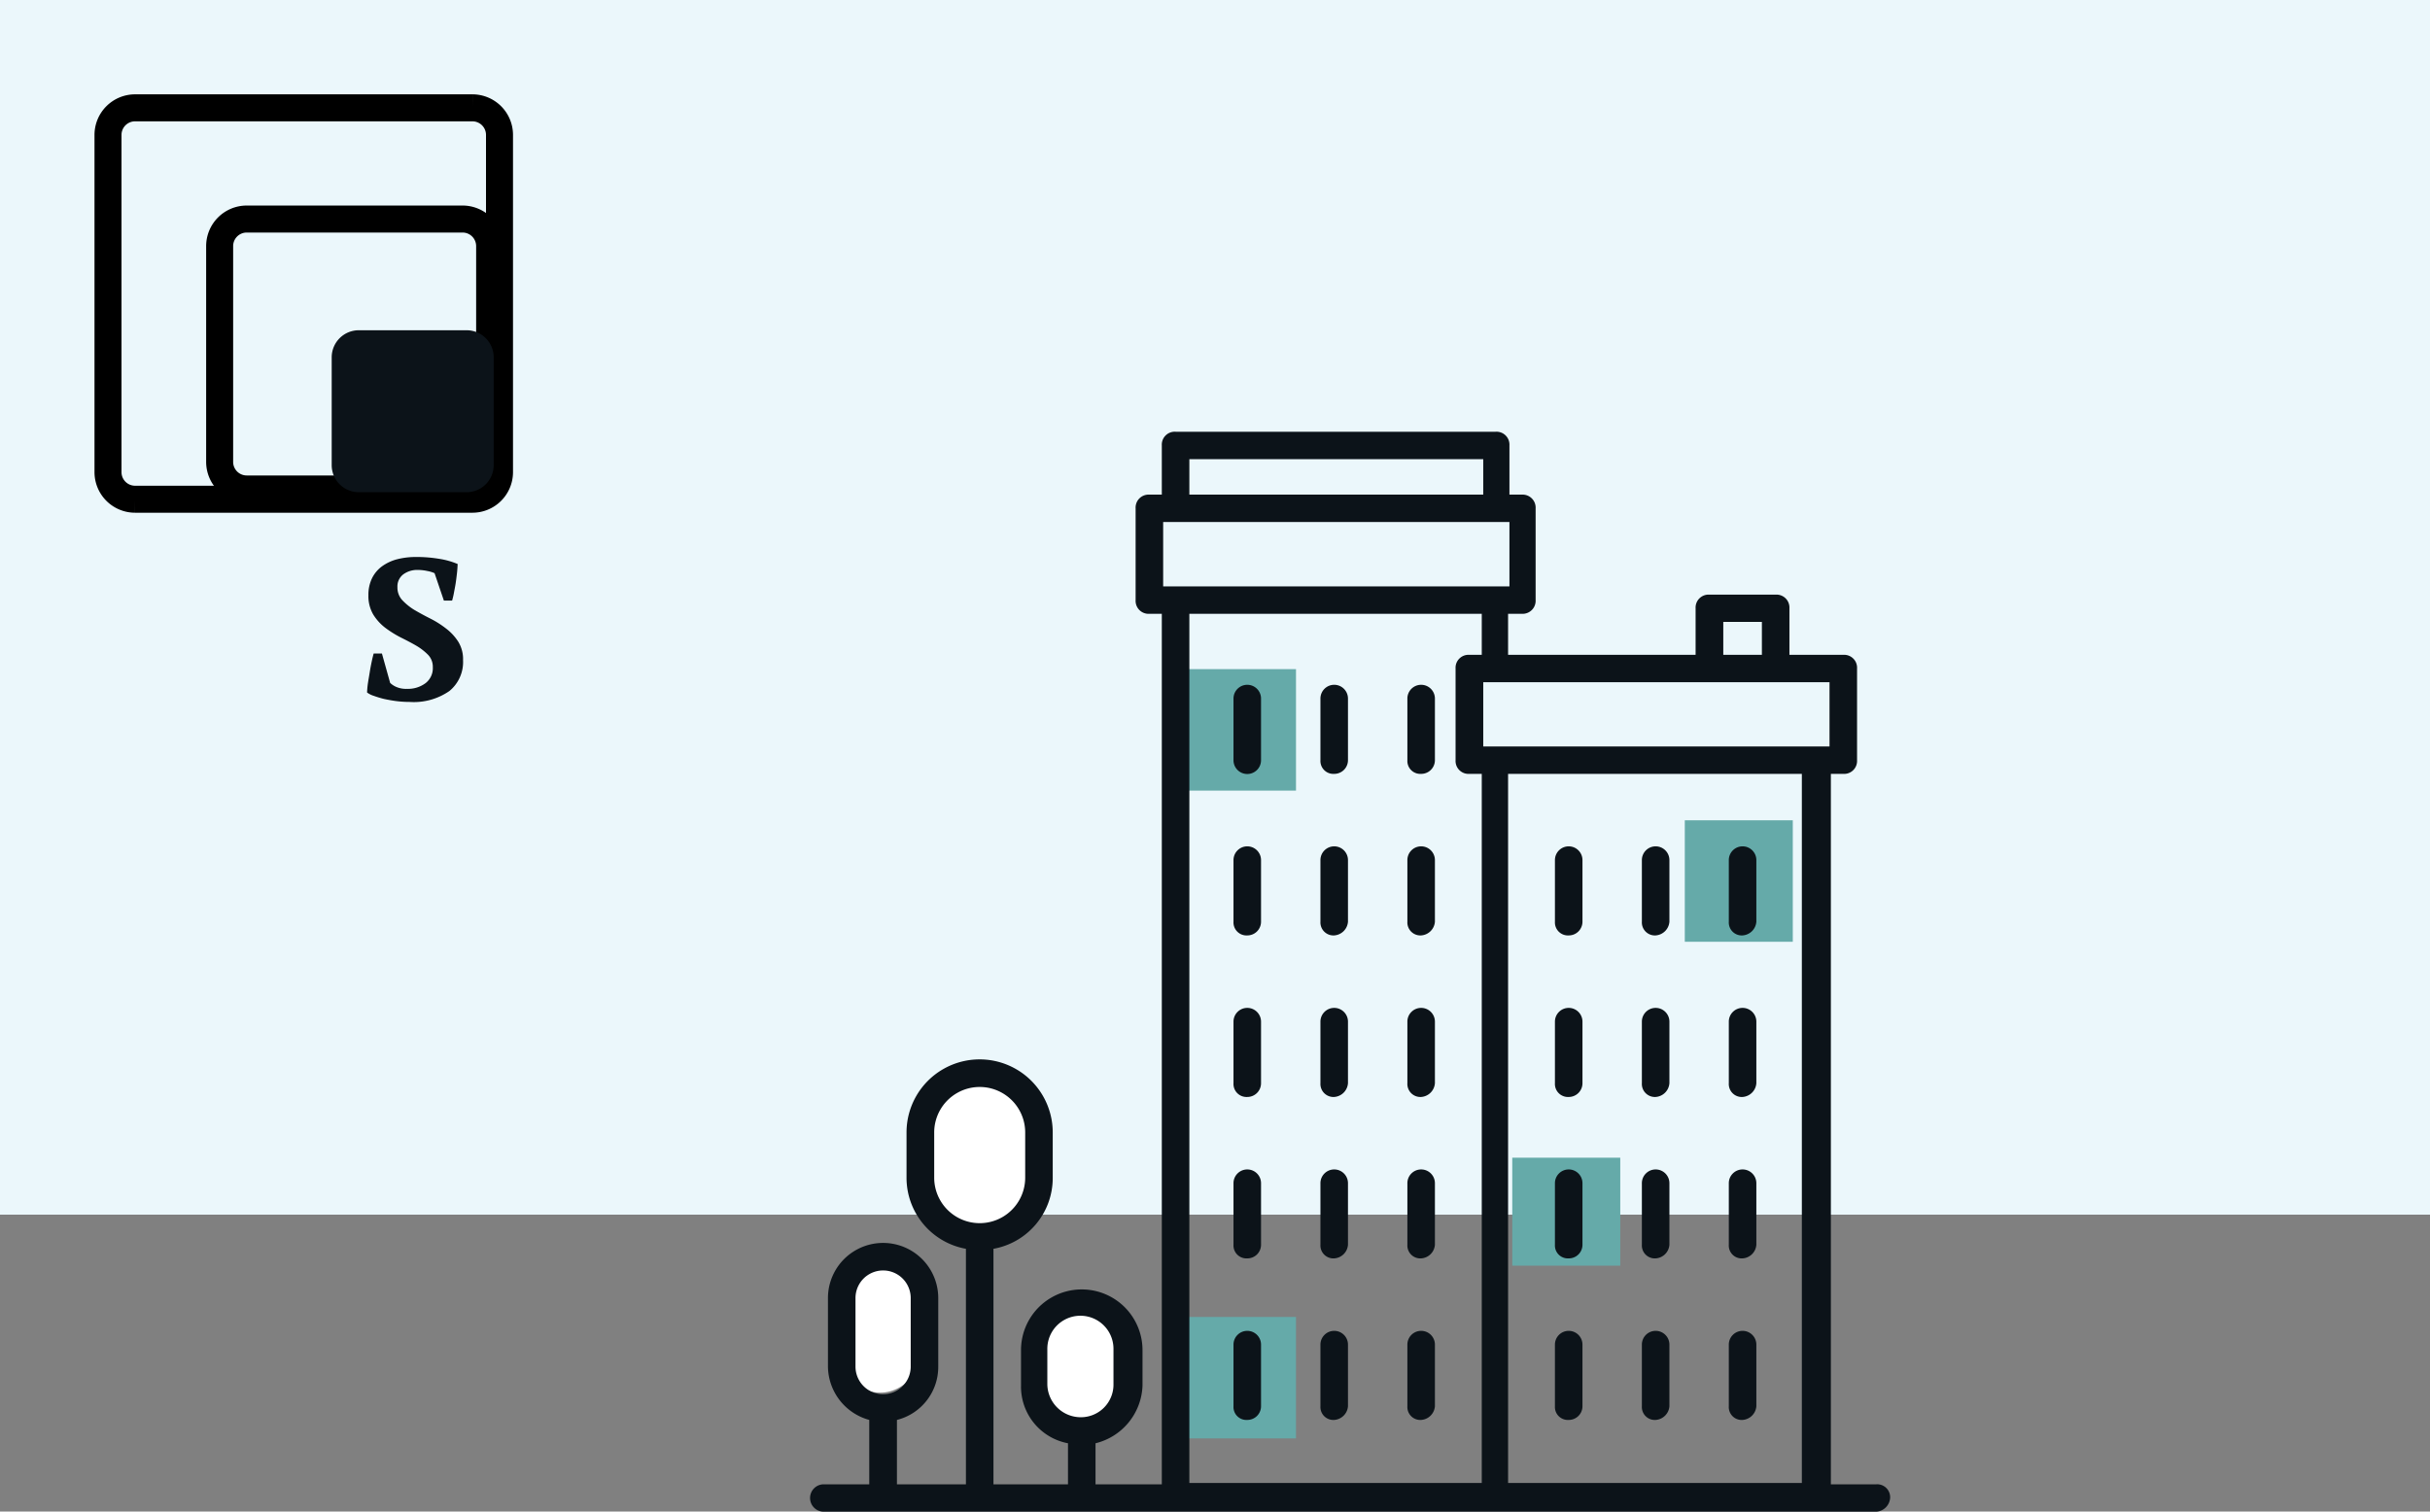<svg id="ic-smallspace" xmlns="http://www.w3.org/2000/svg" width="180" height="112" viewBox="0 0 180 112"><rect x="0" y="0" width="180" height="112" fill="#808080" stroke="none"/><defs><style>.cls-1{fill:#ebf7fb}.cls-2{fill:none;stroke:#000;stroke-width:2px}.cls-2,.cls-3,.cls-4,.cls-6{fill-rule:evenodd}.cls-3{fill:#0c1319}.cls-4,.cls-5{fill:#fff}.cls-6{fill:#65aaa9}</style></defs><path id="Прямоугольник_513" data-name="Прямоугольник 513" class="cls-1" d="M0 0h180v90H0z"/><g id="s"><path id="Прямоугольник_скругл._углы_1" data-name="Прямоугольник, скругл. углы 1" class="cls-2" d="M1924 1351.99h25a2.006 2.006 0 0 1 2 2v25a2.006 2.006 0 0 1-2 2h-25a2.006 2.006 0 0 1-2-2v-25a2.006 2.006 0 0 1 2-2z" transform="translate(-1914 -1344)"/><path id="Прямоугольник_скругл._углы_1-2" data-name="Прямоугольник, скругл. углы 1" class="cls-2" d="M1932.27 1360.23h16a2.006 2.006 0 0 1 2 2v16a2.006 2.006 0 0 1-2 2h-16a2.006 2.006 0 0 1-2-2v-16a2.006 2.006 0 0 1 2-2z" transform="translate(-1914 -1344)"/><path id="Прямоугольник_скругл._углы_1-3" data-name="Прямоугольник, скругл. углы 1" class="cls-3" d="M1940.57 1368.47h8a2.006 2.006 0 0 1 2 2v8a2.006 2.006 0 0 1-2 2h-8a2.006 2.006 0 0 1-2-2v-8a2.006 2.006 0 0 1 2-2z" transform="translate(-1914 -1344)"/><path id="S-2" data-name="S" class="cls-3" d="M1942.29 1392.42h-.61c-.05.18-.1.38-.15.62s-.1.49-.14.75-.09.52-.13.79a6.637 6.637 0 0 0-.07.73 1.644 1.644 0 0 0 .5.25 7.783 7.783 0 0 0 .76.23c.29.06.6.12.92.16a7.733 7.733 0 0 0 .96.06 4.623 4.623 0 0 0 2.96-.81 2.773 2.773 0 0 0 1.01-2.29 2.451 2.451 0 0 0-.36-1.37 3.771 3.771 0 0 0-.9-.97 7.019 7.019 0 0 0-1.17-.74c-.42-.21-.82-.43-1.18-.64a4.368 4.368 0 0 1-.89-.72 1.363 1.363 0 0 1-.36-.96 1.121 1.121 0 0 1 .43-.95 1.726 1.726 0 0 1 1.07-.33 3.379 3.379 0 0 1 .72.08 2.264 2.264 0 0 1 .53.16l.69 2.03h.61c.04-.14.09-.33.13-.55s.09-.46.13-.71.07-.51.1-.77.04-.48.05-.68a5.814 5.814 0 0 0-1.41-.39 10 10 0 0 0-1.69-.13 5.571 5.571 0 0 0-1.39.17 3.351 3.351 0 0 0-1.11.52 2.425 2.425 0 0 0-.74.88 2.784 2.784 0 0 0-.27 1.26 2.692 2.692 0 0 0 .35 1.42 3.643 3.643 0 0 0 .89.99 7.944 7.944 0 0 0 1.15.72c.4.2.79.4 1.15.61a4.252 4.252 0 0 1 .88.68 1.275 1.275 0 0 1 .35.92 1.4 1.4 0 0 1-.54 1.18 2.172 2.172 0 0 1-1.37.42 1.8 1.8 0 0 1-.79-.14 1.526 1.526 0 0 1-.46-.3z" transform="translate(-1914 -1344)"/></g><path id="Эллипс_1" data-name="Эллипс 1" class="cls-4" d="M1994.02 1440c1.76 0 3.2 2.15 3.2 4.8s-1.44 4.79-3.2 4.79-3.21-2.14-3.21-4.79 1.44-4.8 3.21-4.8z" transform="translate(-1914 -1344)"/><path id="Эллипс_1-2" data-name="Эллипс 1" class="cls-4" d="M1986.81 1424c2.21 0 4 2.5 4 5.59s-1.79 5.6-4 5.6-4-2.51-4-5.6 1.79-5.59 4-5.59z" transform="translate(-1914 -1344)"/><ellipse id="Эллипс_1-3" data-name="Эллипс 1" class="cls-5" cx="65.2" cy="98.39" rx="3.61" ry="4.8"/><path id="Прямоугольник_512" data-name="Прямоугольник 512" class="cls-6" d="M2038.8 1404.78h8v9h-8v-9z" transform="translate(-1914 -1344)"/><path id="Прямоугольник_512-2" data-name="Прямоугольник 512" class="cls-6" d="M2002 1441.58h8v9h-8v-9z" transform="translate(-1914 -1344)"/><path id="Прямоугольник_512-3" data-name="Прямоугольник 512" class="cls-6" d="M2002 1393.58h8v9h-8v-9z" transform="translate(-1914 -1344)"/><path id="Прямоугольник_512-4" data-name="Прямоугольник 512" class="cls-6" d="M2026.02 1429.78h8v8h-8v-8z" transform="translate(-1914 -1344)"/><path id="build" class="cls-3" d="M2052.99 1453.98h-3.37v-52.64h.92a.958.958 0 0 0 1.02-1.01v-6.8a.958.958 0 0 0-1.02-1.01h-3.99v-3.45a.958.958 0 0 0-1.02-1.01h-4.9a.961.961 0 0 0-1.03 1.01v3.45h-13.89v-3.04h1.02a.966.966 0 0 0 1.02-1.02v-6.79a.966.966 0 0 0-1.02-1.02h-.92V1377a.958.958 0 0 0-1.02-1.01h-23.71a.958.958 0 0 0-1.02 1.01v3.65h-.92a.961.961 0 0 0-1.02 1.02v6.79a.961.961 0 0 0 1.02 1.02h.92v64.5h-4.91v-3.04a4.564 4.564 0 0 0 3.48-4.26v-2.64a4.5 4.5 0 0 0-9 0v2.64a4.271 4.271 0 0 0 3.48 4.26v3.04h-5.52v-17.45a5.325 5.325 0 0 0 4.39-5.27v-3.35a5.415 5.415 0 0 0-10.83 0v3.35a5.349 5.349 0 0 0 4.4 5.27v17.45h-5.11v-4.77a4.05 4.05 0 0 0 3.06-3.95v-5.08a4.085 4.085 0 0 0-8.17 0v5.08a4.148 4.148 0 0 0 3.06 3.95v4.77h-3.37a1.015 1.015 0 1 0 0 2.03h77.97a1.1 1.1 0 0 0 1.02-1.02.958.958 0 0 0-1.02-1.01zm-75.62-8.72v-5.08a2.045 2.045 0 0 1 4.09 0v5.08a2.045 2.045 0 0 1-4.09 0zm5.83-14v-3.35a3.37 3.37 0 0 1 6.74 0v3.35a3.37 3.37 0 0 1-6.74 0zm8.38 15.31v-2.63a2.45 2.45 0 0 1 4.9 0v2.63a2.414 2.414 0 0 1-2.45 2.44 2.478 2.478 0 0 1-2.45-2.44zm55.89-45.23v52.54h-21.76v-52.54h21.76zm-23.71-11.86v3.04h-.92a.958.958 0 0 0-1.02 1.01v6.8a.958.958 0 0 0 1.02 1.01h.92v52.54h-21.66v-64.4h21.66zm-21.66-8.83v-2.63h21.77v2.63h-21.77zm-1.94 2.03h25.65v4.77h-25.65v-4.77zm41.49 9.84v-2.44h2.86v2.44h-2.86zm7.76 6.79h-25.54v-4.76h25.65v4.76h-.11zm-31.16 12.99v-4.57a1.02 1.02 0 0 1 2.04 0v4.57a1.1 1.1 0 0 1-1.02 1.01.963.963 0 0 1-1.02-1.01zm-6.44 0v-4.57a1.02 1.02 0 0 1 2.04 0v4.57a1.1 1.1 0 0 1-1.02 1.01.963.963 0 0 1-1.02-1.01zm-6.44 0v-4.57a1.02 1.02 0 0 1 2.04 0v4.57a1.015 1.015 0 0 1-1.02 1.01.963.963 0 0 1-1.02-1.01zm12.88 11.96v-4.56a1.02 1.02 0 0 1 2.04 0v4.56a1.1 1.1 0 0 1-1.02 1.02.966.966 0 0 1-1.02-1.02zm-6.44 0v-4.56a1.02 1.02 0 1 1 2.04 0v4.56a1.1 1.1 0 0 1-1.02 1.02.966.966 0 0 1-1.02-1.02zm-6.44 0v-4.56a1.02 1.02 0 0 1 2.04 0v4.56a1.017 1.017 0 0 1-1.02 1.02.966.966 0 0 1-1.02-1.02zm12.88-23.93v-4.57a1.02 1.02 0 0 1 2.04 0v4.57a1.015 1.015 0 0 1-1.02 1.01.958.958 0 0 1-1.02-1.01zm-6.44 0v-4.57a1.02 1.02 0 0 1 2.04 0v4.57a1.015 1.015 0 0 1-1.02 1.01.958.958 0 0 1-1.02-1.01zm-6.44 0v-4.57a1.02 1.02 0 0 1 2.04 0v4.57a1.02 1.02 0 0 1-2.04 0zm12.88 35.9v-4.56a1.02 1.02 0 0 1 2.04 0v4.56a1.088 1.088 0 0 1-1.02 1.01.958.958 0 0 1-1.02-1.01zm-6.44 0v-4.56a1.02 1.02 0 0 1 2.04 0v4.56a1.088 1.088 0 0 1-1.02 1.01.958.958 0 0 1-1.02-1.01zm-6.44 0v-4.56a1.02 1.02 0 0 1 2.04 0v4.56a1.009 1.009 0 0 1-1.02 1.01.958.958 0 0 1-1.02-1.01zm12.88 11.97v-4.57a1.02 1.02 0 0 1 2.04 0v4.57a1.1 1.1 0 0 1-1.02 1.01.958.958 0 0 1-1.02-1.01zm-6.44 0v-4.57a1.02 1.02 0 0 1 2.04 0v4.57a1.1 1.1 0 0 1-1.02 1.01.958.958 0 0 1-1.02-1.01zm-6.44 0v-4.57a1.02 1.02 0 0 1 2.04 0v4.57a1.015 1.015 0 0 1-1.02 1.01.958.958 0 0 1-1.02-1.01zm36.69-35.9v-4.57a1.02 1.02 0 0 1 2.04 0v4.57a1.1 1.1 0 0 1-1.02 1.01.958.958 0 0 1-1.02-1.01zm-6.44 0v-4.57a1.02 1.02 0 0 1 2.04 0v4.57a1.1 1.1 0 0 1-1.02 1.01.963.963 0 0 1-1.02-1.01zm-6.44 0v-4.57a1.02 1.02 0 0 1 2.04 0v4.57a1.015 1.015 0 0 1-1.02 1.01.963.963 0 0 1-1.02-1.01zm12.88 11.96v-4.56a1.02 1.02 0 1 1 2.04 0v4.56a1.1 1.1 0 0 1-1.02 1.02.961.961 0 0 1-1.02-1.02zm-6.44 0v-4.56a1.02 1.02 0 0 1 2.04 0v4.56a1.1 1.1 0 0 1-1.02 1.02.966.966 0 0 1-1.02-1.02zm-6.44 0v-4.56a1.02 1.02 0 0 1 2.04 0v4.56a1.017 1.017 0 0 1-1.02 1.02.966.966 0 0 1-1.02-1.02zm12.88 11.97v-4.56a1.02 1.02 0 0 1 2.04 0v4.56a1.088 1.088 0 0 1-1.02 1.01.953.953 0 0 1-1.02-1.01zm-6.44 0v-4.56a1.02 1.02 0 0 1 2.04 0v4.56a1.088 1.088 0 0 1-1.02 1.01.958.958 0 0 1-1.02-1.01zm-6.44 0v-4.56a1.02 1.02 0 0 1 2.04 0v4.56a1.009 1.009 0 0 1-1.02 1.01.958.958 0 0 1-1.02-1.01zm12.88 11.97v-4.57a1.02 1.02 0 0 1 2.04 0v4.57a1.1 1.1 0 0 1-1.02 1.01.953.953 0 0 1-1.02-1.01zm-6.44 0v-4.57a1.02 1.02 0 0 1 2.04 0v4.57a1.1 1.1 0 0 1-1.02 1.01.958.958 0 0 1-1.02-1.01zm-6.44 0v-4.57a1.02 1.02 0 0 1 2.04 0v4.57a1.015 1.015 0 0 1-1.02 1.01.958.958 0 0 1-1.02-1.01z" transform="translate(-1914 -1344)"/></svg>